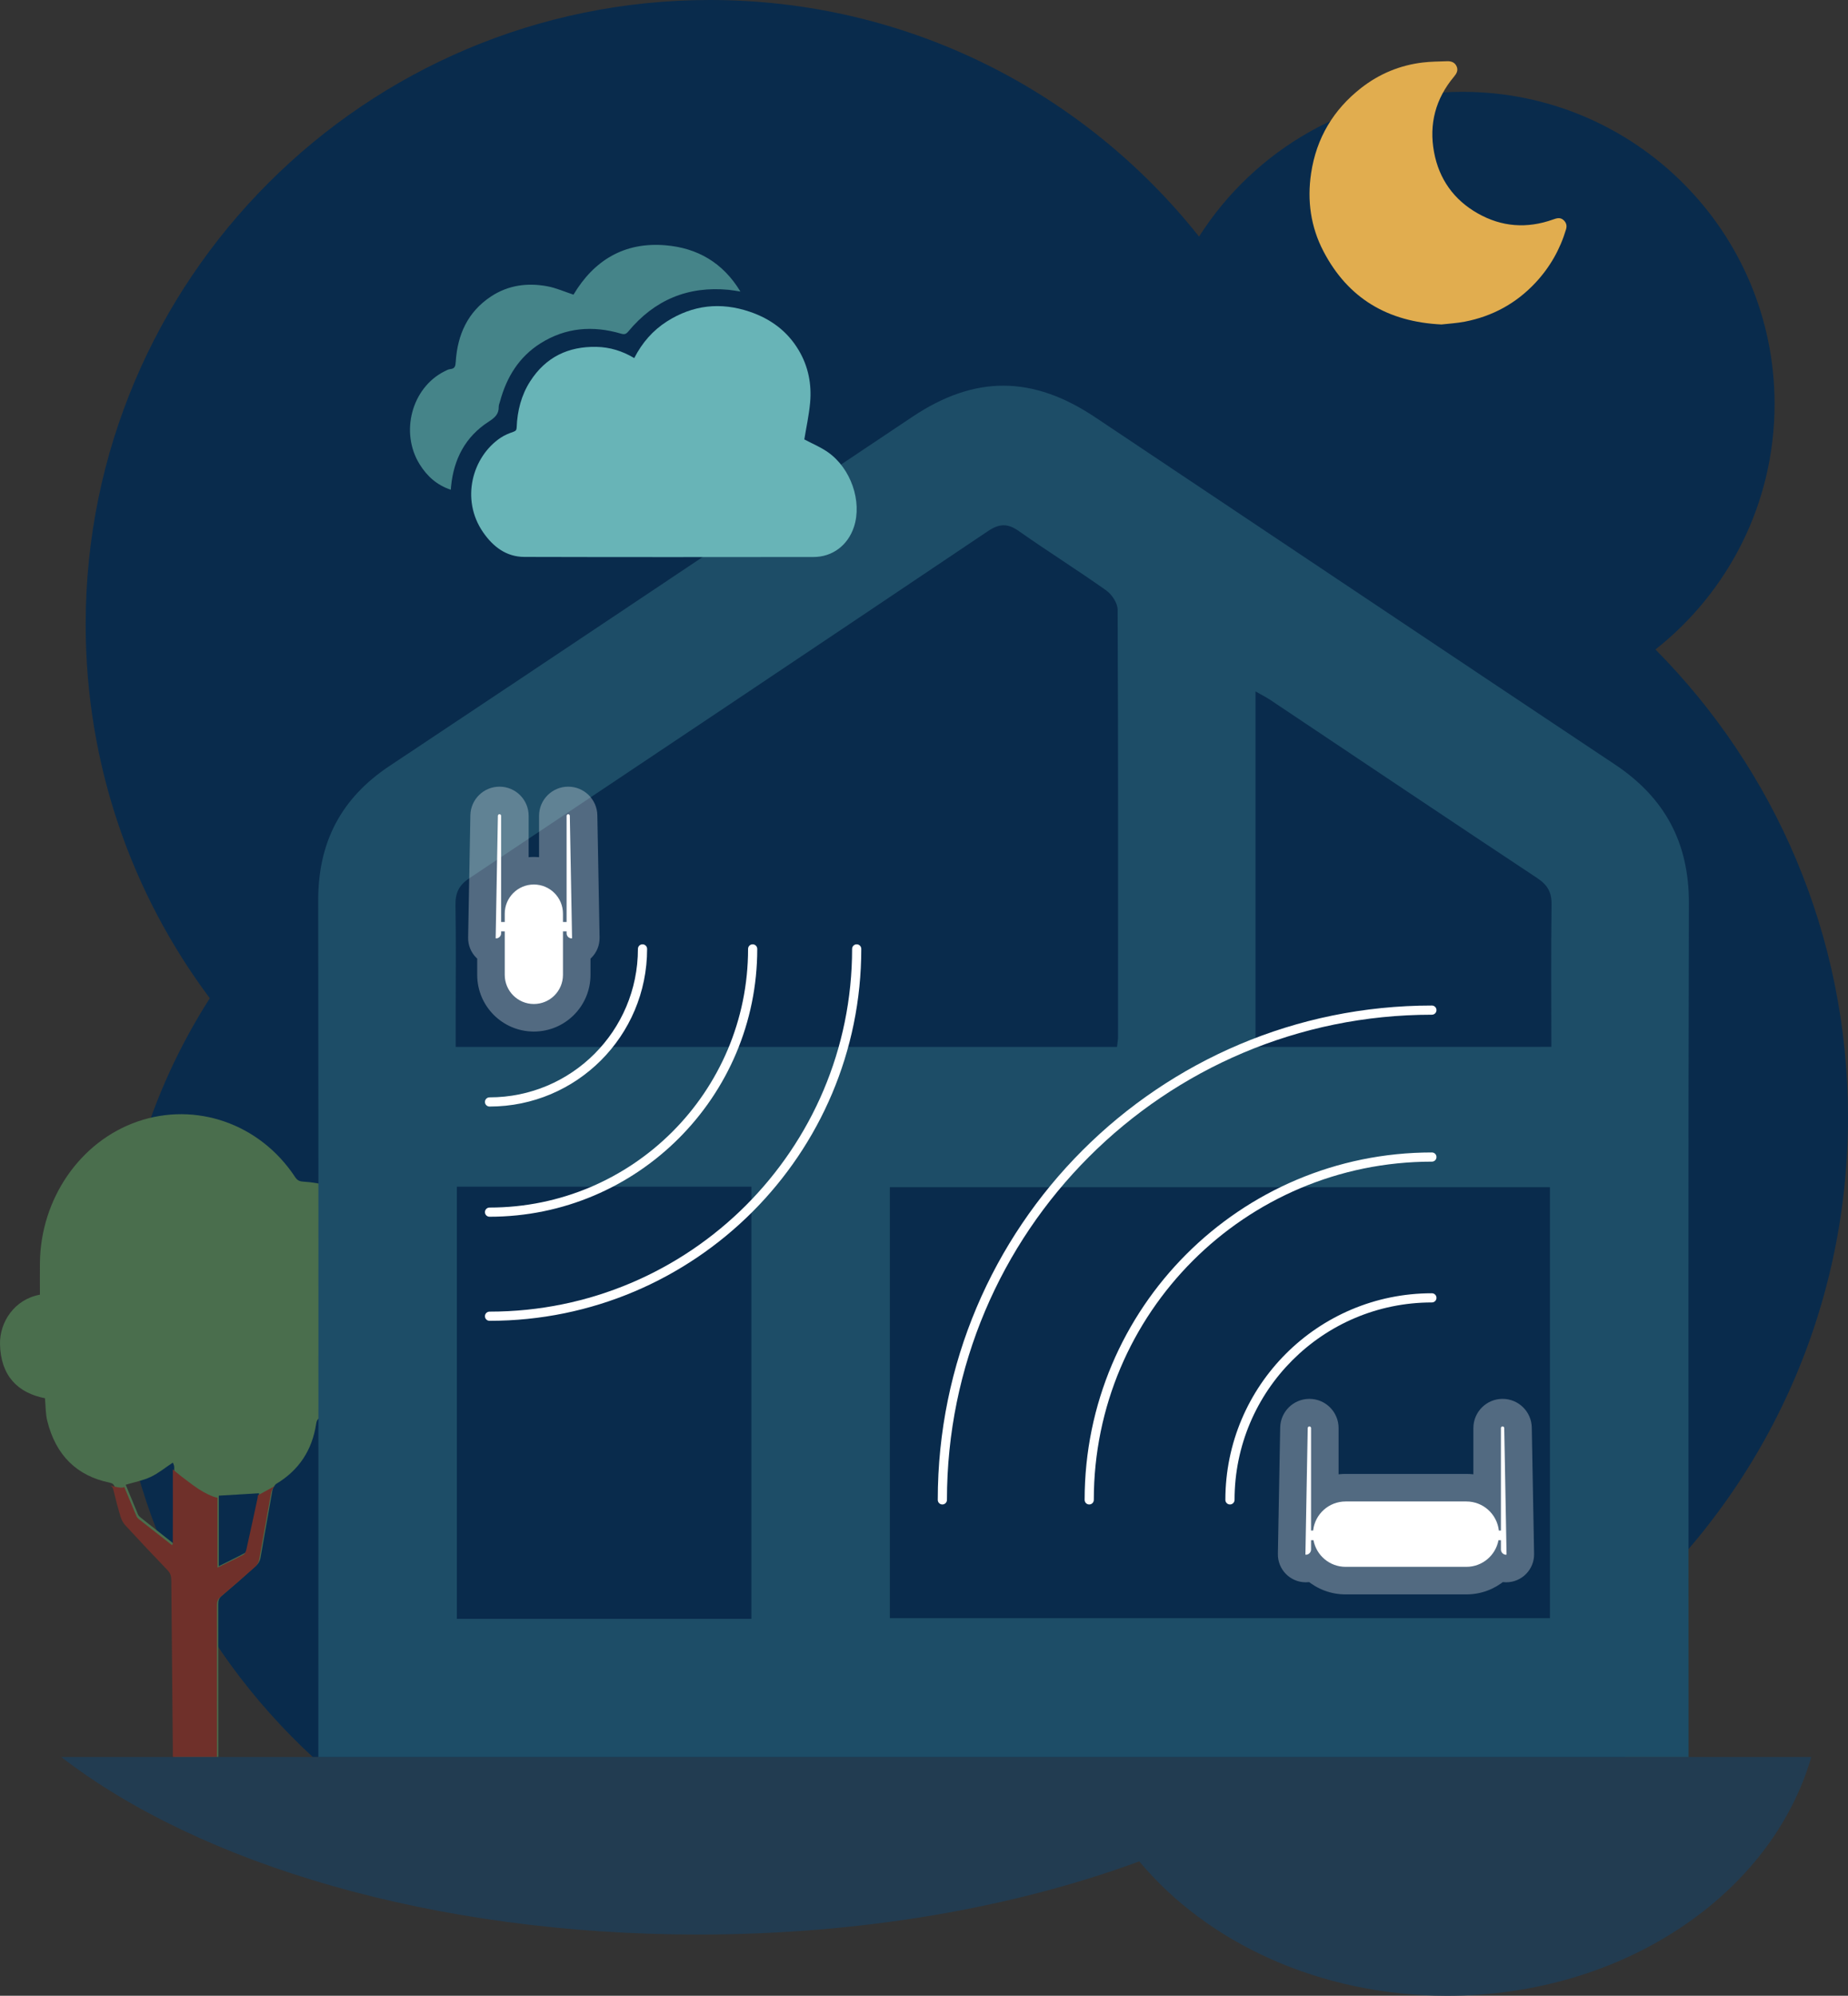 <svg width="302" height="326" viewBox="0 0 302 326" fill="none" xmlns="http://www.w3.org/2000/svg">
<rect x="0" y="0" width="302" height="326" fill="#333333" stroke="none"/>
<path fill-rule="evenodd" clip-rule="evenodd" d="M195.947 38.649C177.262 15.102 148.395 0 116 0C59.667 0 14 45.667 14 102C14 124.899 21.546 146.035 34.286 163.058C24.581 178.235 19 196.005 19 215C19 243.188 31.29 268.678 51.111 287H265.58C266.508 283.152 267 279.133 267 275C267 271.043 266.549 267.192 265.697 263.494C287.973 243.624 302 214.7 302 182.5C302 152.696 289.983 125.698 270.53 106.089C282.387 96.75 290 82.264 290 66C290 37.834 267.167 15 239 15C220.897 15 204.998 24.432 195.947 38.649Z" fill="#092B4C"/>
<path d="M35.679 287C33.211 287 30.9 287 28.474 287C28.474 286.602 28.477 286.241 28.474 285.884C28.387 276.542 28.293 267.195 28.219 257.853C28.216 257.19 28.052 256.707 27.595 256.227C25.281 253.799 22.991 251.34 20.725 248.859C20.38 248.484 20.104 247.967 19.954 247.465C19.515 245.992 19.121 244.501 18.773 243.002C18.644 242.448 18.372 242.276 17.898 242.18C12.536 241.075 9.113 237.706 7.719 232.075C7.437 230.937 7.471 229.713 7.346 228.396C2.922 227.537 0.095 224.744 0.001 219.526C-0.062 216.037 2.281 212.262 6.523 211.481C6.523 209.704 6.502 207.952 6.527 206.2C6.659 195.898 13.007 186.473 22.482 183.197C31.942 179.928 42.442 183.487 48.235 192.279C48.58 192.803 48.946 192.975 49.507 193.008C55.869 193.395 60.781 196.515 64.204 202.191C68.188 208.8 67.871 217.492 63.531 223.837C60.809 227.82 57.19 230.386 52.679 231.465C52.052 231.613 51.78 231.855 51.672 232.558C51.006 236.932 48.814 240.168 45.199 242.347C44.868 242.548 44.585 243.069 44.509 243.489C43.836 247.16 43.229 250.846 42.56 254.516C42.487 254.925 42.246 255.379 41.95 255.647C40.071 257.347 38.168 259.017 36.24 260.657C35.801 261.032 35.669 261.419 35.669 261.992C35.682 269.944 35.679 277.895 35.679 285.847C35.679 286.208 35.679 286.572 35.679 287ZM28.341 252.121C28.418 251.972 28.467 251.924 28.467 251.872C28.474 247.792 28.484 243.712 28.47 239.628C28.47 239.342 28.296 239.056 28.247 238.911C26.982 239.744 25.87 240.67 24.618 241.254C23.349 241.849 21.941 242.105 20.543 242.529C21.185 244.088 21.854 245.724 22.541 247.357C22.617 247.543 22.771 247.71 22.924 247.837C24.706 249.254 26.501 250.667 28.341 252.121ZM35.756 244.311C35.756 247.971 35.756 251.835 35.756 255.822C37.244 255.078 38.639 254.412 40.002 253.68C40.224 253.561 40.392 253.174 40.455 252.88C41.082 250.057 41.685 247.227 42.288 244.396C42.337 244.173 42.334 243.939 42.334 243.92C40.134 244.051 37.987 244.181 35.756 244.311Z" fill="#4A6E4D"/>
<path d="M18 242.638C18.265 242.756 18.433 242.952 18.527 243.347C18.877 244.834 19.268 246.314 19.711 247.775C19.861 248.273 20.137 248.786 20.483 249.159C22.753 251.62 25.047 254.059 27.366 256.469C27.823 256.945 27.987 257.424 27.991 258.081C28.064 267.351 28.158 276.624 28.245 285.893C28.249 286.251 28.245 286.609 28.245 287C30.676 287 32.991 287 35.463 287C35.463 286.576 35.463 286.214 35.463 285.852C35.463 277.963 35.467 270.074 35.453 262.185C35.453 261.616 35.586 261.232 36.026 260.86C37.957 259.236 39.863 257.576 41.745 255.889C42.042 255.624 42.283 255.173 42.357 254.768C43.023 251.122 43.635 247.469 44.309 243.827C44.385 243.41 44.668 242.893 45 242.694L42.133 244.258C42.133 244.277 42.133 244.509 42.088 244.731C41.484 247.539 40.88 250.347 40.251 253.148C40.185 253.439 40.02 253.823 39.797 253.941C38.432 254.668 37.038 255.328 35.544 256.066C35.544 252.111 35.544 248.277 35.544 244.646C35.544 244.646 34.105 244.494 31.409 242.502C28.713 240.509 28.242 240 28.242 240C28.256 244.048 28.245 248.096 28.238 252.148C28.238 252.196 28.19 252.247 28.113 252.395C26.269 250.952 24.474 249.55 22.683 248.14C22.529 248.018 22.375 247.849 22.299 247.664C21.611 246.048 20.94 244.421 20.298 242.875C20.298 242.878 20.158 243.277 18 242.638Z" fill="#6F302A"/>
<path fill-rule="evenodd" clip-rule="evenodd" d="M296 287C289.523 309.376 265.34 326 236.497 326C215.647 326 197.232 317.314 186.181 304.047C165.752 311.581 140.895 316 114.082 316C70.847 316 32.697 304.51 10 287H296Z" fill="#223C51"/>
<path d="M275.95 287C201.212 287 126.889 287 52.025 287C52.025 285.902 52.025 284.805 52.025 283.707C52.025 238.165 52.063 192.623 52 147.068C51.987 137.582 55.739 130.378 63.657 125.117C92.183 106.169 120.62 87.094 149.108 68.082C159.292 61.283 168.708 61.308 178.955 68.146C207.267 87.044 235.54 105.992 263.877 124.852C272.035 130.277 276.025 137.607 276 147.535C275.874 192.762 275.95 238.001 275.95 283.228C275.95 284.363 275.95 285.499 275.95 287ZM145.419 264.33C181.498 264.33 217.4 264.33 253.29 264.33C253.29 240.676 253.29 217.337 253.29 193.923C217.224 193.923 181.372 193.923 145.419 193.923C145.419 217.501 145.419 240.852 145.419 264.33ZM182.543 171.013C182.618 170.268 182.706 169.852 182.706 169.448C182.719 146.16 182.744 122.884 182.644 99.596C182.644 98.524 181.712 97.111 180.793 96.455C176.098 93.124 171.213 90.071 166.505 86.754C164.68 85.467 163.32 85.505 161.457 86.754C133.246 105.702 104.985 124.613 76.699 143.46C74.974 144.608 74.408 145.87 74.433 147.838C74.534 153.502 74.471 159.167 74.471 164.831C74.471 166.875 74.471 168.919 74.471 171.013C110.776 171.013 146.527 171.013 182.543 171.013ZM74.659 193.847C74.659 217.526 74.659 240.878 74.659 264.431C90.81 264.431 106.747 264.431 122.798 264.431C122.798 240.789 122.798 217.362 122.798 193.847C106.697 193.847 90.823 193.847 74.659 193.847ZM253.517 171C253.517 163.052 253.454 155.395 253.555 147.75C253.58 145.731 252.887 144.533 251.201 143.423C236.636 133.784 222.121 124.032 207.594 114.331C206.851 113.839 206.058 113.448 205.177 112.943C205.177 132.472 205.177 151.711 205.177 171.013C221.278 171 237.164 171 253.517 171Z" fill="#1D4D67"/>
<path fill-rule="evenodd" clip-rule="evenodd" d="M234 212.75C216.189 212.75 201.75 227.189 201.75 245C201.75 245.414 201.414 245.75 201 245.75C200.586 245.75 200.25 245.414 200.25 245C200.25 226.36 215.36 211.25 234 211.25C234.414 211.25 234.75 211.586 234.75 212C234.75 212.414 234.414 212.75 234 212.75Z" fill="white"/>
<path fill-rule="evenodd" clip-rule="evenodd" d="M80 179.25C93.393 179.25 104.25 168.393 104.25 155C104.25 154.586 104.586 154.25 105 154.25C105.414 154.25 105.75 154.586 105.75 155C105.75 169.221 94.221 180.75 80 180.75C79.586 180.75 79.25 180.414 79.25 180C79.25 179.586 79.586 179.25 80 179.25Z" fill="white"/>
<path fill-rule="evenodd" clip-rule="evenodd" d="M234 189.75C203.486 189.75 178.75 214.486 178.75 245C178.75 245.414 178.414 245.75 178 245.75C177.586 245.75 177.25 245.414 177.25 245C177.25 213.658 202.658 188.25 234 188.25C234.414 188.25 234.75 188.586 234.75 189C234.75 189.414 234.414 189.75 234 189.75Z" fill="white"/>
<path fill-rule="evenodd" clip-rule="evenodd" d="M80 197.25C103.334 197.25 122.25 178.334 122.25 155C122.25 154.586 122.586 154.25 123 154.25C123.414 154.25 123.75 154.586 123.75 155C123.75 179.162 104.162 198.75 80 198.75C79.586 198.75 79.25 198.414 79.25 198C79.25 197.586 79.586 197.25 80 197.25Z" fill="white"/>
<path fill-rule="evenodd" clip-rule="evenodd" d="M234 165.75C190.231 165.75 154.75 201.231 154.75 245C154.75 245.414 154.414 245.75 154 245.75C153.586 245.75 153.25 245.414 153.25 245C153.25 200.403 189.403 164.25 234 164.25C234.414 164.25 234.75 164.586 234.75 165C234.75 165.414 234.414 165.75 234 165.75Z" fill="white"/>
<path fill-rule="evenodd" clip-rule="evenodd" d="M80 214.25C112.723 214.25 139.25 187.723 139.25 155C139.25 154.586 139.586 154.25 140 154.25C140.414 154.25 140.75 154.586 140.75 155C140.75 188.551 113.551 215.75 80 215.75C79.586 215.75 79.25 215.414 79.25 215C79.25 214.586 79.586 214.25 80 214.25Z" fill="white"/>
<path d="M235.559 53C226.777 52.574 220.288 48.74 216.272 41.038C214.198 37.062 213.592 32.764 214.259 28.309C215.12 22.557 217.903 17.914 222.443 14.366C225.396 12.058 228.779 10.654 232.512 10.21C233.828 10.054 235.164 10.047 236.492 10.002C237.171 9.977 237.77 10.194 238.056 10.874C238.327 11.517 238.018 12.04 237.615 12.52C234.599 16.119 233.497 20.27 234.353 24.858C235.173 29.26 237.594 32.646 241.487 34.854C245.411 37.08 249.545 37.374 253.796 35.855C254.38 35.646 254.957 35.465 255.491 35.932C255.955 36.337 256.108 36.844 255.924 37.46C254.936 40.764 253.273 43.674 250.922 46.188C247.764 49.562 243.899 51.662 239.391 52.54C238.07 52.796 236.715 52.866 235.559 53Z" fill="#E1AD4F"/>
<path d="M103.648 58.492C104.946 55.963 106.697 53.967 108.988 52.505C113.244 49.796 117.784 49.31 122.528 50.922C125.898 52.067 128.656 54.066 130.524 57.206C132.091 59.84 132.662 62.741 132.39 65.769C132.205 67.818 131.754 69.843 131.441 71.776C132.678 72.436 134.071 73.01 135.284 73.855C139.07 76.495 140.92 81.934 139.549 86.077C138.559 89.072 136.043 90.982 132.945 90.985C117.194 90.999 101.44 91.016 85.688 90.971C82.743 90.963 80.58 89.313 78.937 86.928C75.252 81.579 77.164 74.624 81.818 71.501C82.452 71.077 83.186 70.783 83.907 70.53C84.307 70.389 84.418 70.217 84.434 69.815C84.54 67.117 85.18 64.568 86.64 62.289C89.192 58.309 92.885 56.57 97.474 56.659C99.663 56.706 101.706 57.33 103.648 58.492Z" fill="#68B4B7"/>
<path d="M73.669 80C71.387 79.234 69.775 77.78 68.567 75.825C65.355 70.632 67.272 63.392 72.581 60.684C72.903 60.52 73.244 60.324 73.588 60.291C74.381 60.217 74.433 59.744 74.477 59.09C74.766 54.658 76.432 50.942 80.239 48.429C83.056 46.57 86.195 46.162 89.44 46.764C90.888 47.032 92.27 47.655 93.721 48.131C97.065 42.526 102.017 39.501 108.756 40.067C113.97 40.505 118.142 42.9 121 47.625C120.266 47.513 119.683 47.398 119.097 47.341C112.429 46.698 106.958 48.99 102.682 54.138C102.331 54.562 102.061 54.669 101.502 54.505C96.882 53.143 92.431 53.488 88.303 56.099C84.809 58.308 82.794 61.606 81.722 65.538C81.638 65.844 81.493 66.156 81.501 66.462C81.529 67.682 80.817 68.256 79.857 68.879C76.053 71.338 74.157 74.977 73.716 79.437C73.697 79.59 73.688 79.746 73.669 80Z" fill="#458489"/>
<path fill-rule="evenodd" clip-rule="evenodd" d="M213.709 233.266C213.712 233.118 213.833 233 213.981 233C214.13 233 214.252 233.121 214.252 233.271V253.102C214.252 253.576 213.867 253.961 213.393 253.961C213.358 253.961 213.331 253.933 213.331 253.898L213.709 233.266ZM245.822 233.266C245.82 233.118 245.699 233 245.551 233C245.401 233 245.28 233.121 245.28 233.271V253.102C245.28 253.576 245.665 253.961 246.139 253.961C246.173 253.961 246.201 253.933 246.2 253.898L245.822 233.266ZM244.94 250.006H245.28V251.588H244.881C244.418 254.064 242.245 255.938 239.634 255.938H219.898C217.287 255.938 215.114 254.064 214.65 251.588H214.252V250.006H214.592C214.887 247.336 217.15 245.26 219.898 245.26H239.634C242.382 245.26 244.645 247.336 244.94 250.006Z" fill="white"/>
<path d="M213.709 233.266L218.209 233.349L213.709 233.266ZM213.331 253.898L208.832 253.816V253.816L213.331 253.898ZM245.822 233.266L241.323 233.349V233.349L245.822 233.266ZM246.2 253.898L241.701 253.981L241.701 253.981L246.2 253.898ZM245.28 250.006H249.78V245.506H245.28V250.006ZM244.94 250.006L240.467 250.5L240.91 254.506H244.94V250.006ZM245.28 251.588V256.088H249.78V251.588H245.28ZM244.881 251.588V247.088H241.146L240.458 250.76L244.881 251.588ZM214.65 251.588L219.074 250.76L218.386 247.088H214.65V251.588ZM214.252 251.588H209.752V256.088H214.252V251.588ZM214.252 250.006V245.506H209.752V250.006H214.252ZM214.592 250.006V254.506H218.622L219.064 250.5L214.592 250.006ZM213.981 228.5C211.38 228.5 209.258 230.583 209.21 233.184L218.209 233.349C218.166 235.654 216.286 237.5 213.981 237.5V228.5ZM218.752 233.271C218.752 230.636 216.616 228.5 213.981 228.5V237.5C211.645 237.5 209.752 235.607 209.752 233.271H218.752ZM218.752 253.102V233.271H209.752V253.102H218.752ZM213.393 258.461C216.353 258.461 218.752 256.061 218.752 253.102H209.752C209.752 251.091 211.382 249.461 213.393 249.461V258.461ZM208.832 253.816C208.785 256.367 210.841 258.461 213.393 258.461V249.461C215.876 249.461 217.876 251.498 217.831 253.981L208.832 253.816ZM209.21 233.184L208.832 253.816L217.831 253.981L218.209 233.349L209.21 233.184ZM245.551 237.5C243.246 237.5 241.365 235.654 241.323 233.349L250.322 233.184C250.274 230.583 248.152 228.5 245.551 228.5V237.5ZM249.78 233.271C249.78 235.607 247.887 237.5 245.551 237.5V228.5C242.916 228.5 240.78 230.636 240.78 233.271H249.78ZM249.78 253.102V233.271H240.78V253.102H249.78ZM246.139 249.461C248.15 249.461 249.78 251.091 249.78 253.102H240.78C240.78 256.061 243.179 258.461 246.139 258.461V249.461ZM241.701 253.981C241.656 251.498 243.656 249.461 246.139 249.461V258.461C248.691 258.461 250.747 256.367 250.7 253.816L241.701 253.981ZM241.323 233.349L241.701 253.981L250.7 253.816L250.322 233.184L241.323 233.349ZM245.28 245.506H244.94V254.506H245.28V245.506ZM249.78 251.588V250.006H240.78V251.588H249.78ZM244.881 256.088H245.28V247.088H244.881V256.088ZM240.458 250.76C240.386 251.146 240.039 251.438 239.634 251.438V260.438C244.45 260.438 248.45 256.982 249.304 252.416L240.458 250.76ZM239.634 251.438H219.898V260.438H239.634V251.438ZM219.898 251.438C219.493 251.438 219.146 251.146 219.074 250.76L210.227 252.416C211.082 256.982 215.082 260.438 219.898 260.438V251.438ZM214.252 256.088H214.65V247.088H214.252V256.088ZM209.752 250.006V251.588H218.752V250.006H209.752ZM214.592 245.506H214.252V254.506H214.592V245.506ZM219.064 250.5C219.11 250.086 219.469 249.76 219.898 249.76V240.76C214.831 240.76 210.663 244.587 210.119 249.512L219.064 250.5ZM219.898 249.76H239.634V240.76H219.898V249.76ZM239.634 249.76C240.063 249.76 240.422 250.086 240.467 250.5L249.413 249.512C248.869 244.587 244.701 240.76 239.634 240.76V249.76Z" fill="white" fill-opacity="0.3"/>
<path fill-rule="evenodd" clip-rule="evenodd" d="M81.367 133.258C81.369 133.115 81.486 133 81.629 133C81.774 133 81.892 133.118 81.892 133.263V150.605H82.486V149.238C82.486 146.611 84.616 144.481 87.243 144.481C89.87 144.481 91.999 146.611 91.999 149.238V159.243C91.999 161.87 89.87 164 87.243 164C84.616 164 82.486 161.87 82.486 159.243V152.136H81.892V152.453C81.892 152.912 81.519 153.284 81.06 153.284C81.027 153.284 81 153.257 81.001 153.223L81.367 133.258ZM92.857 133C93 133 93.117 133.115 93.119 133.258L93.485 153.223C93.486 153.257 93.459 153.284 93.425 153.284C92.966 153.284 92.594 152.912 92.594 152.453V152.136H91.999V150.605H92.594V133.263C92.594 133.118 92.712 133 92.857 133Z" fill="white"/>
<path d="M81.367 133.258L76.868 133.175V133.175L81.367 133.258ZM81.892 150.605H77.392V155.105H81.892V150.605ZM82.486 150.605V155.105H86.986V150.605H82.486ZM82.486 152.136H86.986V147.636H82.486V152.136ZM81.892 152.136V147.636H77.392V152.136H81.892ZM81.001 153.223L85.5 153.306L85.5 153.306L81.001 153.223ZM93.119 133.258L97.618 133.175V133.175L93.119 133.258ZM93.485 153.223L97.984 153.141V153.141L93.485 153.223ZM92.594 152.136H97.094V147.636H92.594V152.136ZM91.999 152.136H87.499V156.636H91.999V152.136ZM91.999 150.605V146.105H87.499V150.605H91.999ZM92.594 150.605V155.105H97.094V150.605H92.594ZM81.629 128.5C79.033 128.5 76.915 130.579 76.868 133.175L85.866 133.34C85.824 135.65 83.939 137.5 81.629 137.5V128.5ZM86.392 133.263C86.392 130.632 84.26 128.5 81.629 128.5V137.5C79.289 137.5 77.392 135.603 77.392 133.263H86.392ZM86.392 150.605V133.263H77.392V150.605H86.392ZM82.486 146.105H81.892V155.105H82.486V146.105ZM77.986 149.238V150.605H86.986V149.238H77.986ZM87.243 139.981C82.13 139.981 77.986 144.126 77.986 149.238H86.986C86.986 149.096 87.101 148.981 87.243 148.981V139.981ZM96.499 149.238C96.499 144.126 92.355 139.981 87.243 139.981V148.981C87.385 148.981 87.499 149.096 87.499 149.238H96.499ZM96.499 159.243V149.238H87.499V159.243H96.499ZM87.243 168.5C92.355 168.5 96.499 164.356 96.499 159.243H87.499C87.499 159.385 87.385 159.5 87.243 159.5V168.5ZM77.986 159.243C77.986 164.356 82.13 168.5 87.243 168.5V159.5C87.101 159.5 86.986 159.385 86.986 159.243H77.986ZM77.986 152.136V159.243H86.986V152.136H77.986ZM81.892 156.636H82.486V147.636H81.892V156.636ZM86.392 152.453V152.136H77.392V152.453H86.392ZM81.06 157.784C84.005 157.784 86.392 155.397 86.392 152.453H77.392C77.392 150.426 79.034 148.784 81.06 148.784V157.784ZM76.502 153.141C76.455 155.691 78.51 157.784 81.06 157.784V148.784C83.545 148.784 85.546 150.822 85.5 153.306L76.502 153.141ZM76.868 133.175L76.502 153.141L85.5 153.306L85.866 133.34L76.868 133.175ZM97.618 133.175C97.571 130.579 95.453 128.5 92.857 128.5V137.5C90.547 137.5 88.662 135.65 88.62 133.34L97.618 133.175ZM97.984 153.141L97.618 133.175L88.62 133.34L88.986 153.306L97.984 153.141ZM93.425 157.784C95.976 157.784 98.031 155.691 97.984 153.141L88.986 153.306C88.94 150.822 90.941 148.784 93.425 148.784V157.784ZM88.094 152.453C88.094 155.397 90.481 157.784 93.425 157.784V148.784C95.452 148.784 97.094 150.426 97.094 152.453H88.094ZM88.094 152.136V152.453H97.094V152.136H88.094ZM91.999 156.636H92.594V147.636H91.999V156.636ZM87.499 150.605V152.136H96.499V150.605H87.499ZM92.594 146.105H91.999V155.105H92.594V146.105ZM88.094 133.263V150.605H97.094V133.263H88.094ZM92.857 128.5C90.226 128.5 88.094 130.632 88.094 133.263H97.094C97.094 135.603 95.197 137.5 92.857 137.5V128.5Z" fill="white" fill-opacity="0.3"/>
</svg>
